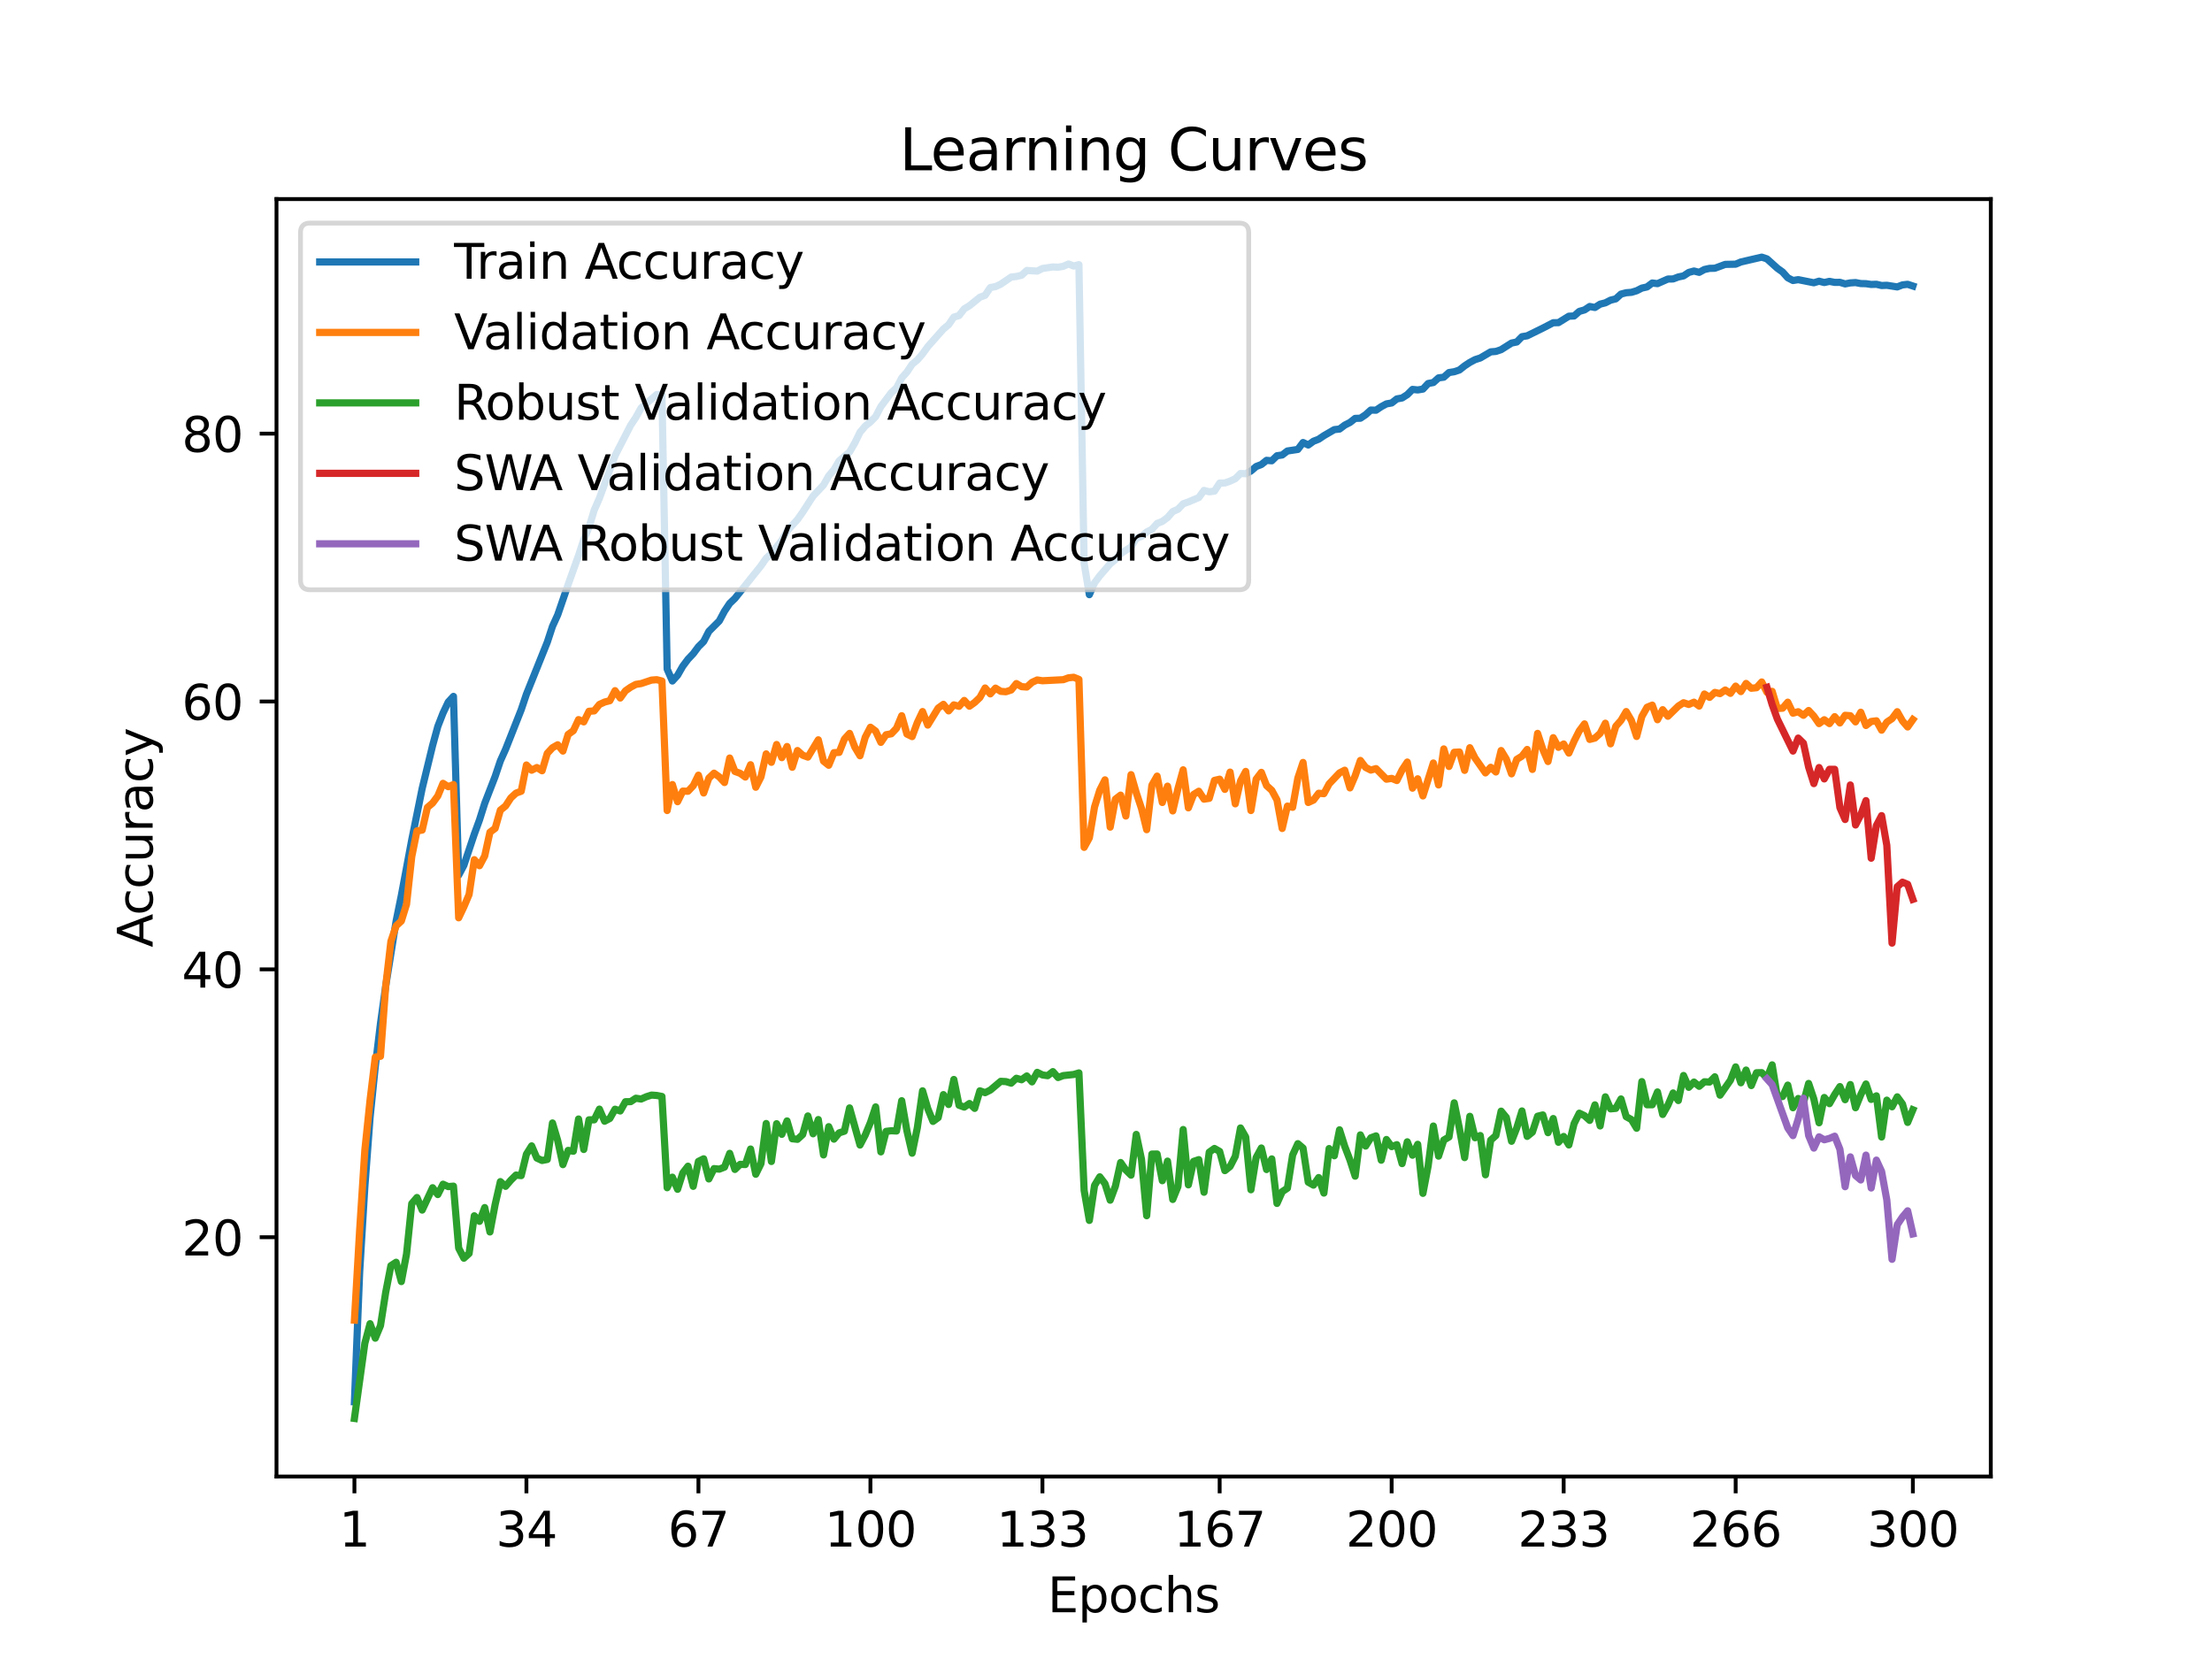 <?xml version="1.0" encoding="utf-8" standalone="no"?>
<!DOCTYPE svg PUBLIC "-//W3C//DTD SVG 1.1//EN"
  "http://www.w3.org/Graphics/SVG/1.1/DTD/svg11.dtd">
<svg xmlns:xlink="http://www.w3.org/1999/xlink" width="460.8pt" height="345.6pt" viewBox="0 0 460.8 345.6" xmlns="http://www.w3.org/2000/svg" version="1.1">
 <defs>
  <style type="text/css">*{stroke-linejoin: round; stroke-linecap: butt}</style>
 </defs>
 <g id="figure_1">
  <g id="patch_1">
   <path d="M 0 345.6 
L 460.8 345.6 
L 460.8 0 
L 0 0 
z
" style="fill: #ffffff"/>
  </g>
  <g id="axes_1">
   <g id="patch_2">
    <path d="M 57.6 307.584 
L 414.72 307.584 
L 414.72 41.472 
L 57.6 41.472 
z
" style="fill: #ffffff"/>
   </g>
   <g id="matplotlib.axis_1">
    <g id="xtick_1">
     <g id="line2d_1">
      <defs>
       <path id="m9309672576" d="M 0 0 
L 0 3.5 
" style="stroke: #000000; stroke-width: 0.8"/>
      </defs>
      <g>
       <use xlink:href="#m9309672576" x="73.833" y="307.584" style="stroke: #000000; stroke-width: 0.8"/>
      </g>
     </g>
     <g id="text_1">
      <!-- 1 -->
      <g transform="translate(70.651 322.182) scale(0.1 -0.1)">
       <defs>
        <path id="DejaVuSans-31" d="M 794 531 
L 1825 531 
L 1825 4091 
L 703 3866 
L 703 4441 
L 1819 4666 
L 2450 4666 
L 2450 531 
L 3481 531 
L 3481 0 
L 794 0 
L 794 531 
z
" transform="scale(0.016)"/>
       </defs>
       <use xlink:href="#DejaVuSans-31"/>
      </g>
     </g>
    </g>
    <g id="xtick_2">
     <g id="line2d_2">
      <g>
       <use xlink:href="#m9309672576" x="109.664" y="307.584" style="stroke: #000000; stroke-width: 0.8"/>
      </g>
     </g>
     <g id="text_2">
      <!-- 34 -->
      <g transform="translate(103.302 322.182) scale(0.1 -0.1)">
       <defs>
        <path id="DejaVuSans-33" d="M 2597 2516 
Q 3050 2419 3304 2112 
Q 3559 1806 3559 1356 
Q 3559 666 3084 287 
Q 2609 -91 1734 -91 
Q 1441 -91 1130 -33 
Q 819 25 488 141 
L 488 750 
Q 750 597 1062 519 
Q 1375 441 1716 441 
Q 2309 441 2620 675 
Q 2931 909 2931 1356 
Q 2931 1769 2642 2001 
Q 2353 2234 1838 2234 
L 1294 2234 
L 1294 2753 
L 1863 2753 
Q 2328 2753 2575 2939 
Q 2822 3125 2822 3475 
Q 2822 3834 2567 4026 
Q 2313 4219 1838 4219 
Q 1578 4219 1281 4162 
Q 984 4106 628 3988 
L 628 4550 
Q 988 4650 1302 4700 
Q 1616 4750 1894 4750 
Q 2613 4750 3031 4423 
Q 3450 4097 3450 3541 
Q 3450 3153 3228 2886 
Q 3006 2619 2597 2516 
z
" transform="scale(0.016)"/>
        <path id="DejaVuSans-34" d="M 2419 4116 
L 825 1625 
L 2419 1625 
L 2419 4116 
z
M 2253 4666 
L 3047 4666 
L 3047 1625 
L 3713 1625 
L 3713 1100 
L 3047 1100 
L 3047 0 
L 2419 0 
L 2419 1100 
L 313 1100 
L 313 1709 
L 2253 4666 
z
" transform="scale(0.016)"/>
       </defs>
       <use xlink:href="#DejaVuSans-33"/>
       <use xlink:href="#DejaVuSans-34" x="63.623"/>
      </g>
     </g>
    </g>
    <g id="xtick_3">
     <g id="line2d_3">
      <g>
       <use xlink:href="#m9309672576" x="145.496" y="307.584" style="stroke: #000000; stroke-width: 0.8"/>
      </g>
     </g>
     <g id="text_3">
      <!-- 67 -->
      <g transform="translate(139.133 322.182) scale(0.1 -0.1)">
       <defs>
        <path id="DejaVuSans-36" d="M 2113 2584 
Q 1688 2584 1439 2293 
Q 1191 2003 1191 1497 
Q 1191 994 1439 701 
Q 1688 409 2113 409 
Q 2538 409 2786 701 
Q 3034 994 3034 1497 
Q 3034 2003 2786 2293 
Q 2538 2584 2113 2584 
z
M 3366 4563 
L 3366 3988 
Q 3128 4100 2886 4159 
Q 2644 4219 2406 4219 
Q 1781 4219 1451 3797 
Q 1122 3375 1075 2522 
Q 1259 2794 1537 2939 
Q 1816 3084 2150 3084 
Q 2853 3084 3261 2657 
Q 3669 2231 3669 1497 
Q 3669 778 3244 343 
Q 2819 -91 2113 -91 
Q 1303 -91 875 529 
Q 447 1150 447 2328 
Q 447 3434 972 4092 
Q 1497 4750 2381 4750 
Q 2619 4750 2861 4703 
Q 3103 4656 3366 4563 
z
" transform="scale(0.016)"/>
        <path id="DejaVuSans-37" d="M 525 4666 
L 3525 4666 
L 3525 4397 
L 1831 0 
L 1172 0 
L 2766 4134 
L 525 4134 
L 525 4666 
z
" transform="scale(0.016)"/>
       </defs>
       <use xlink:href="#DejaVuSans-36"/>
       <use xlink:href="#DejaVuSans-37" x="63.623"/>
      </g>
     </g>
    </g>
    <g id="xtick_4">
     <g id="line2d_4">
      <g>
       <use xlink:href="#m9309672576" x="181.327" y="307.584" style="stroke: #000000; stroke-width: 0.8"/>
      </g>
     </g>
     <g id="text_4">
      <!-- 100 -->
      <g transform="translate(171.783 322.182) scale(0.1 -0.1)">
       <defs>
        <path id="DejaVuSans-30" d="M 2034 4250 
Q 1547 4250 1301 3770 
Q 1056 3291 1056 2328 
Q 1056 1369 1301 889 
Q 1547 409 2034 409 
Q 2525 409 2770 889 
Q 3016 1369 3016 2328 
Q 3016 3291 2770 3770 
Q 2525 4250 2034 4250 
z
M 2034 4750 
Q 2819 4750 3233 4129 
Q 3647 3509 3647 2328 
Q 3647 1150 3233 529 
Q 2819 -91 2034 -91 
Q 1250 -91 836 529 
Q 422 1150 422 2328 
Q 422 3509 836 4129 
Q 1250 4750 2034 4750 
z
" transform="scale(0.016)"/>
       </defs>
       <use xlink:href="#DejaVuSans-31"/>
       <use xlink:href="#DejaVuSans-30" x="63.623"/>
       <use xlink:href="#DejaVuSans-30" x="127.246"/>
      </g>
     </g>
    </g>
    <g id="xtick_5">
     <g id="line2d_5">
      <g>
       <use xlink:href="#m9309672576" x="217.158" y="307.584" style="stroke: #000000; stroke-width: 0.8"/>
      </g>
     </g>
     <g id="text_5">
      <!-- 133 -->
      <g transform="translate(207.615 322.182) scale(0.1 -0.1)">
       <use xlink:href="#DejaVuSans-31"/>
       <use xlink:href="#DejaVuSans-33" x="63.623"/>
       <use xlink:href="#DejaVuSans-33" x="127.246"/>
      </g>
     </g>
    </g>
    <g id="xtick_6">
     <g id="line2d_6">
      <g>
       <use xlink:href="#m9309672576" x="254.076" y="307.584" style="stroke: #000000; stroke-width: 0.8"/>
      </g>
     </g>
     <g id="text_6">
      <!-- 167 -->
      <g transform="translate(244.532 322.182) scale(0.1 -0.1)">
       <use xlink:href="#DejaVuSans-31"/>
       <use xlink:href="#DejaVuSans-36" x="63.623"/>
       <use xlink:href="#DejaVuSans-37" x="127.246"/>
      </g>
     </g>
    </g>
    <g id="xtick_7">
     <g id="line2d_7">
      <g>
       <use xlink:href="#m9309672576" x="289.907" y="307.584" style="stroke: #000000; stroke-width: 0.8"/>
      </g>
     </g>
     <g id="text_7">
      <!-- 200 -->
      <g transform="translate(280.363 322.182) scale(0.1 -0.1)">
       <defs>
        <path id="DejaVuSans-32" d="M 1228 531 
L 3431 531 
L 3431 0 
L 469 0 
L 469 531 
Q 828 903 1448 1529 
Q 2069 2156 2228 2338 
Q 2531 2678 2651 2914 
Q 2772 3150 2772 3378 
Q 2772 3750 2511 3984 
Q 2250 4219 1831 4219 
Q 1534 4219 1204 4116 
Q 875 4013 500 3803 
L 500 4441 
Q 881 4594 1212 4672 
Q 1544 4750 1819 4750 
Q 2544 4750 2975 4387 
Q 3406 4025 3406 3419 
Q 3406 3131 3298 2873 
Q 3191 2616 2906 2266 
Q 2828 2175 2409 1742 
Q 1991 1309 1228 531 
z
" transform="scale(0.016)"/>
       </defs>
       <use xlink:href="#DejaVuSans-32"/>
       <use xlink:href="#DejaVuSans-30" x="63.623"/>
       <use xlink:href="#DejaVuSans-30" x="127.246"/>
      </g>
     </g>
    </g>
    <g id="xtick_8">
     <g id="line2d_8">
      <g>
       <use xlink:href="#m9309672576" x="325.739" y="307.584" style="stroke: #000000; stroke-width: 0.8"/>
      </g>
     </g>
     <g id="text_8">
      <!-- 233 -->
      <g transform="translate(316.195 322.182) scale(0.1 -0.1)">
       <use xlink:href="#DejaVuSans-32"/>
       <use xlink:href="#DejaVuSans-33" x="63.623"/>
       <use xlink:href="#DejaVuSans-33" x="127.246"/>
      </g>
     </g>
    </g>
    <g id="xtick_9">
     <g id="line2d_9">
      <g>
       <use xlink:href="#m9309672576" x="361.57" y="307.584" style="stroke: #000000; stroke-width: 0.8"/>
      </g>
     </g>
     <g id="text_9">
      <!-- 266 -->
      <g transform="translate(352.026 322.182) scale(0.1 -0.1)">
       <use xlink:href="#DejaVuSans-32"/>
       <use xlink:href="#DejaVuSans-36" x="63.623"/>
       <use xlink:href="#DejaVuSans-36" x="127.246"/>
      </g>
     </g>
    </g>
    <g id="xtick_10">
     <g id="line2d_10">
      <g>
       <use xlink:href="#m9309672576" x="398.487" y="307.584" style="stroke: #000000; stroke-width: 0.8"/>
      </g>
     </g>
     <g id="text_10">
      <!-- 300 -->
      <g transform="translate(388.944 322.182) scale(0.1 -0.1)">
       <use xlink:href="#DejaVuSans-33"/>
       <use xlink:href="#DejaVuSans-30" x="63.623"/>
       <use xlink:href="#DejaVuSans-30" x="127.246"/>
      </g>
     </g>
    </g>
    <g id="text_11">
     <!-- Epochs -->
     <g transform="translate(218.244 335.861) scale(0.1 -0.1)">
      <defs>
       <path id="DejaVuSans-45" d="M 628 4666 
L 3578 4666 
L 3578 4134 
L 1259 4134 
L 1259 2753 
L 3481 2753 
L 3481 2222 
L 1259 2222 
L 1259 531 
L 3634 531 
L 3634 0 
L 628 0 
L 628 4666 
z
" transform="scale(0.016)"/>
       <path id="DejaVuSans-70" d="M 1159 525 
L 1159 -1331 
L 581 -1331 
L 581 3500 
L 1159 3500 
L 1159 2969 
Q 1341 3281 1617 3432 
Q 1894 3584 2278 3584 
Q 2916 3584 3314 3078 
Q 3713 2572 3713 1747 
Q 3713 922 3314 415 
Q 2916 -91 2278 -91 
Q 1894 -91 1617 61 
Q 1341 213 1159 525 
z
M 3116 1747 
Q 3116 2381 2855 2742 
Q 2594 3103 2138 3103 
Q 1681 3103 1420 2742 
Q 1159 2381 1159 1747 
Q 1159 1113 1420 752 
Q 1681 391 2138 391 
Q 2594 391 2855 752 
Q 3116 1113 3116 1747 
z
" transform="scale(0.016)"/>
       <path id="DejaVuSans-6f" d="M 1959 3097 
Q 1497 3097 1228 2736 
Q 959 2375 959 1747 
Q 959 1119 1226 758 
Q 1494 397 1959 397 
Q 2419 397 2687 759 
Q 2956 1122 2956 1747 
Q 2956 2369 2687 2733 
Q 2419 3097 1959 3097 
z
M 1959 3584 
Q 2709 3584 3137 3096 
Q 3566 2609 3566 1747 
Q 3566 888 3137 398 
Q 2709 -91 1959 -91 
Q 1206 -91 779 398 
Q 353 888 353 1747 
Q 353 2609 779 3096 
Q 1206 3584 1959 3584 
z
" transform="scale(0.016)"/>
       <path id="DejaVuSans-63" d="M 3122 3366 
L 3122 2828 
Q 2878 2963 2633 3030 
Q 2388 3097 2138 3097 
Q 1578 3097 1268 2742 
Q 959 2388 959 1747 
Q 959 1106 1268 751 
Q 1578 397 2138 397 
Q 2388 397 2633 464 
Q 2878 531 3122 666 
L 3122 134 
Q 2881 22 2623 -34 
Q 2366 -91 2075 -91 
Q 1284 -91 818 406 
Q 353 903 353 1747 
Q 353 2603 823 3093 
Q 1294 3584 2113 3584 
Q 2378 3584 2631 3529 
Q 2884 3475 3122 3366 
z
" transform="scale(0.016)"/>
       <path id="DejaVuSans-68" d="M 3513 2113 
L 3513 0 
L 2938 0 
L 2938 2094 
Q 2938 2591 2744 2837 
Q 2550 3084 2163 3084 
Q 1697 3084 1428 2787 
Q 1159 2491 1159 1978 
L 1159 0 
L 581 0 
L 581 4863 
L 1159 4863 
L 1159 2956 
Q 1366 3272 1645 3428 
Q 1925 3584 2291 3584 
Q 2894 3584 3203 3211 
Q 3513 2838 3513 2113 
z
" transform="scale(0.016)"/>
       <path id="DejaVuSans-73" d="M 2834 3397 
L 2834 2853 
Q 2591 2978 2328 3040 
Q 2066 3103 1784 3103 
Q 1356 3103 1142 2972 
Q 928 2841 928 2578 
Q 928 2378 1081 2264 
Q 1234 2150 1697 2047 
L 1894 2003 
Q 2506 1872 2764 1633 
Q 3022 1394 3022 966 
Q 3022 478 2636 193 
Q 2250 -91 1575 -91 
Q 1294 -91 989 -36 
Q 684 19 347 128 
L 347 722 
Q 666 556 975 473 
Q 1284 391 1588 391 
Q 1994 391 2212 530 
Q 2431 669 2431 922 
Q 2431 1156 2273 1281 
Q 2116 1406 1581 1522 
L 1381 1569 
Q 847 1681 609 1914 
Q 372 2147 372 2553 
Q 372 3047 722 3315 
Q 1072 3584 1716 3584 
Q 2034 3584 2315 3537 
Q 2597 3491 2834 3397 
z
" transform="scale(0.016)"/>
      </defs>
      <use xlink:href="#DejaVuSans-45"/>
      <use xlink:href="#DejaVuSans-70" x="63.184"/>
      <use xlink:href="#DejaVuSans-6f" x="126.66"/>
      <use xlink:href="#DejaVuSans-63" x="187.842"/>
      <use xlink:href="#DejaVuSans-68" x="242.822"/>
      <use xlink:href="#DejaVuSans-73" x="306.201"/>
     </g>
    </g>
   </g>
   <g id="matplotlib.axis_2">
    <g id="ytick_1">
     <g id="line2d_11">
      <defs>
       <path id="m70d3b6d665" d="M 0 0 
L -3.5 0 
" style="stroke: #000000; stroke-width: 0.8"/>
      </defs>
      <g>
       <use xlink:href="#m70d3b6d665" x="57.6" y="257.737" style="stroke: #000000; stroke-width: 0.8"/>
      </g>
     </g>
     <g id="text_12">
      <!-- 20 -->
      <g transform="translate(37.875 261.536) scale(0.1 -0.1)">
       <use xlink:href="#DejaVuSans-32"/>
       <use xlink:href="#DejaVuSans-30" x="63.623"/>
      </g>
     </g>
    </g>
    <g id="ytick_2">
     <g id="line2d_12">
      <g>
       <use xlink:href="#m70d3b6d665" x="57.6" y="201.938" style="stroke: #000000; stroke-width: 0.8"/>
      </g>
     </g>
     <g id="text_13">
      <!-- 40 -->
      <g transform="translate(37.875 205.737) scale(0.1 -0.1)">
       <use xlink:href="#DejaVuSans-34"/>
       <use xlink:href="#DejaVuSans-30" x="63.623"/>
      </g>
     </g>
    </g>
    <g id="ytick_3">
     <g id="line2d_13">
      <g>
       <use xlink:href="#m70d3b6d665" x="57.6" y="146.139" style="stroke: #000000; stroke-width: 0.8"/>
      </g>
     </g>
     <g id="text_14">
      <!-- 60 -->
      <g transform="translate(37.875 149.938) scale(0.1 -0.1)">
       <use xlink:href="#DejaVuSans-36"/>
       <use xlink:href="#DejaVuSans-30" x="63.623"/>
      </g>
     </g>
    </g>
    <g id="ytick_4">
     <g id="line2d_14">
      <g>
       <use xlink:href="#m70d3b6d665" x="57.6" y="90.34" style="stroke: #000000; stroke-width: 0.8"/>
      </g>
     </g>
     <g id="text_15">
      <!-- 80 -->
      <g transform="translate(37.875 94.139) scale(0.1 -0.1)">
       <defs>
        <path id="DejaVuSans-38" d="M 2034 2216 
Q 1584 2216 1326 1975 
Q 1069 1734 1069 1313 
Q 1069 891 1326 650 
Q 1584 409 2034 409 
Q 2484 409 2743 651 
Q 3003 894 3003 1313 
Q 3003 1734 2745 1975 
Q 2488 2216 2034 2216 
z
M 1403 2484 
Q 997 2584 770 2862 
Q 544 3141 544 3541 
Q 544 4100 942 4425 
Q 1341 4750 2034 4750 
Q 2731 4750 3128 4425 
Q 3525 4100 3525 3541 
Q 3525 3141 3298 2862 
Q 3072 2584 2669 2484 
Q 3125 2378 3379 2068 
Q 3634 1759 3634 1313 
Q 3634 634 3220 271 
Q 2806 -91 2034 -91 
Q 1263 -91 848 271 
Q 434 634 434 1313 
Q 434 1759 690 2068 
Q 947 2378 1403 2484 
z
M 1172 3481 
Q 1172 3119 1398 2916 
Q 1625 2713 2034 2713 
Q 2441 2713 2670 2916 
Q 2900 3119 2900 3481 
Q 2900 3844 2670 4047 
Q 2441 4250 2034 4250 
Q 1625 4250 1398 4047 
Q 1172 3844 1172 3481 
z
" transform="scale(0.016)"/>
       </defs>
       <use xlink:href="#DejaVuSans-38"/>
       <use xlink:href="#DejaVuSans-30" x="63.623"/>
      </g>
     </g>
    </g>
    <g id="text_16">
     <!-- Accuracy -->
     <g transform="translate(31.795 197.356) rotate(-90) scale(0.1 -0.1)">
      <defs>
       <path id="DejaVuSans-41" d="M 2188 4044 
L 1331 1722 
L 3047 1722 
L 2188 4044 
z
M 1831 4666 
L 2547 4666 
L 4325 0 
L 3669 0 
L 3244 1197 
L 1141 1197 
L 716 0 
L 50 0 
L 1831 4666 
z
" transform="scale(0.016)"/>
       <path id="DejaVuSans-75" d="M 544 1381 
L 544 3500 
L 1119 3500 
L 1119 1403 
Q 1119 906 1312 657 
Q 1506 409 1894 409 
Q 2359 409 2629 706 
Q 2900 1003 2900 1516 
L 2900 3500 
L 3475 3500 
L 3475 0 
L 2900 0 
L 2900 538 
Q 2691 219 2414 64 
Q 2138 -91 1772 -91 
Q 1169 -91 856 284 
Q 544 659 544 1381 
z
M 1991 3584 
L 1991 3584 
z
" transform="scale(0.016)"/>
       <path id="DejaVuSans-72" d="M 2631 2963 
Q 2534 3019 2420 3045 
Q 2306 3072 2169 3072 
Q 1681 3072 1420 2755 
Q 1159 2438 1159 1844 
L 1159 0 
L 581 0 
L 581 3500 
L 1159 3500 
L 1159 2956 
Q 1341 3275 1631 3429 
Q 1922 3584 2338 3584 
Q 2397 3584 2469 3576 
Q 2541 3569 2628 3553 
L 2631 2963 
z
" transform="scale(0.016)"/>
       <path id="DejaVuSans-61" d="M 2194 1759 
Q 1497 1759 1228 1600 
Q 959 1441 959 1056 
Q 959 750 1161 570 
Q 1363 391 1709 391 
Q 2188 391 2477 730 
Q 2766 1069 2766 1631 
L 2766 1759 
L 2194 1759 
z
M 3341 1997 
L 3341 0 
L 2766 0 
L 2766 531 
Q 2569 213 2275 61 
Q 1981 -91 1556 -91 
Q 1019 -91 701 211 
Q 384 513 384 1019 
Q 384 1609 779 1909 
Q 1175 2209 1959 2209 
L 2766 2209 
L 2766 2266 
Q 2766 2663 2505 2880 
Q 2244 3097 1772 3097 
Q 1472 3097 1187 3025 
Q 903 2953 641 2809 
L 641 3341 
Q 956 3463 1253 3523 
Q 1550 3584 1831 3584 
Q 2591 3584 2966 3190 
Q 3341 2797 3341 1997 
z
" transform="scale(0.016)"/>
       <path id="DejaVuSans-79" d="M 2059 -325 
Q 1816 -950 1584 -1140 
Q 1353 -1331 966 -1331 
L 506 -1331 
L 506 -850 
L 844 -850 
Q 1081 -850 1212 -737 
Q 1344 -625 1503 -206 
L 1606 56 
L 191 3500 
L 800 3500 
L 1894 763 
L 2988 3500 
L 3597 3500 
L 2059 -325 
z
" transform="scale(0.016)"/>
      </defs>
      <use xlink:href="#DejaVuSans-41"/>
      <use xlink:href="#DejaVuSans-63" x="66.658"/>
      <use xlink:href="#DejaVuSans-63" x="121.639"/>
      <use xlink:href="#DejaVuSans-75" x="176.619"/>
      <use xlink:href="#DejaVuSans-72" x="239.998"/>
      <use xlink:href="#DejaVuSans-61" x="281.111"/>
      <use xlink:href="#DejaVuSans-63" x="342.391"/>
      <use xlink:href="#DejaVuSans-79" x="397.371"/>
     </g>
    </g>
   </g>
   <g id="line2d_15">
    <path d="M 73.833 292.023 
L 74.919 265.069 
L 76.004 247.247 
L 77.09 232.817 
L 78.176 222.196 
L 79.262 213.212 
L 80.348 205.423 
L 82.519 191.88 
L 83.605 186.546 
L 85.777 174.945 
L 87.948 164.24 
L 90.12 155.301 
L 91.206 151.325 
L 92.291 148.541 
L 93.377 146.248 
L 94.463 145.07 
L 95.549 182.311 
L 96.635 180.26 
L 98.806 173.759 
L 99.892 170.791 
L 100.978 167.342 
L 103.149 161.743 
L 104.235 158.509 
L 105.321 156.093 
L 108.578 147.843 
L 109.664 144.613 
L 114.007 133.79 
L 115.093 130.476 
L 116.179 128.093 
L 118.351 121.782 
L 120.522 115.7 
L 121.608 112.417 
L 122.694 109.85 
L 123.78 106.284 
L 124.865 103.801 
L 128.123 94.929 
L 131.38 88.585 
L 132.466 86.941 
L 133.552 84.986 
L 136.809 82.182 
L 137.895 82.204 
L 138.981 139.39 
L 140.067 141.867 
L 141.152 140.673 
L 142.238 138.776 
L 143.324 137.328 
L 144.41 136.181 
L 145.496 134.725 
L 146.581 133.648 
L 147.667 131.525 
L 149.839 129.357 
L 150.925 127.32 
L 152.01 125.697 
L 153.096 124.659 
L 158.525 117.868 
L 159.611 116.297 
L 160.697 115.315 
L 162.868 112.57 
L 163.954 110.617 
L 166.126 108.243 
L 167.212 106.697 
L 169.383 103.341 
L 171.555 101.036 
L 172.641 99.125 
L 173.726 97.853 
L 174.812 96.009 
L 176.984 94.151 
L 178.07 92.276 
L 179.155 90.058 
L 180.241 88.755 
L 181.327 87.893 
L 182.413 86.794 
L 183.499 84.701 
L 185.67 81.8 
L 186.756 80.823 
L 187.842 78.733 
L 188.928 77.511 
L 190.013 75.882 
L 191.099 74.989 
L 192.185 73.725 
L 193.271 72.222 
L 196.528 68.539 
L 197.614 67.646 
L 198.7 66.056 
L 199.786 65.741 
L 200.871 64.332 
L 201.957 63.687 
L 204.129 61.921 
L 205.215 61.517 
L 206.3 59.907 
L 207.386 59.703 
L 208.472 59.198 
L 210.644 57.719 
L 211.729 57.597 
L 212.815 57.34 
L 213.901 56.344 
L 216.073 56.478 
L 217.158 55.928 
L 219.33 55.61 
L 220.416 55.669 
L 221.502 55.474 
L 222.587 54.996 
L 223.673 55.418 
L 224.759 55.133 
L 225.845 117.363 
L 226.931 123.88 
L 228.016 121.411 
L 229.102 119.955 
L 231.274 117.447 
L 232.36 116.554 
L 233.445 115.326 
L 235.617 113.954 
L 236.703 112.149 
L 237.789 111.736 
L 238.875 110.832 
L 239.96 110.268 
L 241.046 109.049 
L 242.132 108.619 
L 243.218 107.816 
L 244.304 106.569 
L 245.389 106.092 
L 246.475 104.948 
L 247.561 104.56 
L 249.733 103.648 
L 250.818 102.161 
L 251.904 102.456 
L 252.99 102.311 
L 254.076 100.637 
L 255.162 100.612 
L 256.247 100.233 
L 257.333 99.722 
L 258.419 98.631 
L 259.505 98.684 
L 260.591 98.115 
L 261.676 97.186 
L 262.762 96.77 
L 263.848 95.897 
L 264.934 95.989 
L 266.02 94.937 
L 267.105 94.781 
L 268.191 93.95 
L 270.363 93.623 
L 271.449 92.184 
L 272.534 92.703 
L 273.62 91.916 
L 274.706 91.495 
L 275.792 90.758 
L 277.963 89.497 
L 279.049 89.38 
L 280.135 88.562 
L 281.221 88.007 
L 282.307 87.159 
L 283.392 87.123 
L 284.478 86.4 
L 285.564 85.421 
L 286.65 85.454 
L 287.736 84.721 
L 288.821 84.135 
L 289.907 83.948 
L 290.993 83.1 
L 292.079 82.907 
L 293.165 82.212 
L 294.25 81.122 
L 295.336 81.233 
L 296.422 81.055 
L 297.508 79.891 
L 298.594 79.688 
L 299.679 78.717 
L 300.765 78.577 
L 301.851 77.609 
L 302.937 77.439 
L 304.023 77.076 
L 305.108 76.214 
L 306.194 75.497 
L 307.28 74.922 
L 308.366 74.574 
L 310.537 73.299 
L 311.623 73.207 
L 312.709 72.841 
L 314.881 71.463 
L 315.966 71.245 
L 317.052 70.14 
L 318.138 69.956 
L 321.395 68.355 
L 323.567 67.23 
L 324.653 67.214 
L 326.824 65.872 
L 327.91 65.821 
L 328.996 64.87 
L 330.082 64.563 
L 331.168 63.846 
L 332.253 64.055 
L 333.339 63.358 
L 334.425 63.085 
L 335.511 62.529 
L 336.597 62.256 
L 337.682 61.263 
L 338.768 60.981 
L 339.854 60.897 
L 340.94 60.571 
L 342.026 60.018 
L 343.111 59.773 
L 344.197 58.955 
L 345.283 59.087 
L 347.455 58.13 
L 348.54 58.113 
L 349.626 57.697 
L 350.712 57.474 
L 351.798 56.754 
L 352.884 56.456 
L 353.969 56.737 
L 355.055 56.143 
L 356.141 55.906 
L 357.227 55.881 
L 359.398 55.077 
L 361.57 55.033 
L 362.656 54.575 
L 366.999 53.568 
L 368.085 53.925 
L 370.256 55.878 
L 371.342 56.656 
L 372.428 57.867 
L 373.514 58.434 
L 374.6 58.258 
L 377.857 58.905 
L 378.943 58.576 
L 380.029 58.855 
L 381.114 58.612 
L 382.2 58.827 
L 383.286 58.813 
L 384.372 59.14 
L 385.458 58.933 
L 386.543 58.866 
L 387.629 59.07 
L 388.715 59.095 
L 389.801 59.257 
L 390.887 59.22 
L 391.972 59.477 
L 393.058 59.43 
L 395.23 59.77 
L 396.316 59.352 
L 397.401 59.226 
L 398.487 59.583 
L 398.487 59.583 
" clip-path="url(#p0fbfa48e62)" style="fill: none; stroke: #1f77b4; stroke-width: 1.5; stroke-linecap: square"/>
   </g>
   <g id="line2d_16">
    <path d="M 73.833 275.007 
L 74.919 256.314 
L 76.004 239.602 
L 77.09 229.168 
L 78.176 220.212 
L 79.262 220.045 
L 80.348 205.481 
L 81.433 196.107 
L 82.519 192.871 
L 83.605 191.866 
L 84.691 188.379 
L 85.777 178.446 
L 86.862 173.09 
L 87.948 172.922 
L 89.034 168.207 
L 90.12 167.287 
L 91.206 165.808 
L 92.291 163.185 
L 93.377 163.883 
L 94.463 163.436 
L 95.549 191.197 
L 96.635 188.909 
L 97.72 186.342 
L 98.806 179.088 
L 99.892 180.344 
L 100.978 178.307 
L 102.064 173.369 
L 103.149 172.56 
L 104.235 168.765 
L 105.321 167.9 
L 106.407 166.226 
L 107.493 165.222 
L 108.578 164.831 
L 109.664 159.363 
L 110.75 160.451 
L 111.836 159.893 
L 112.922 160.563 
L 114.007 156.936 
L 115.093 155.764 
L 116.179 155.15 
L 117.265 156.462 
L 118.351 153.002 
L 119.436 152.221 
L 120.522 149.905 
L 121.608 150.379 
L 122.694 148.175 
L 123.78 148.092 
L 124.865 146.753 
L 125.951 146.25 
L 127.037 145.971 
L 128.123 143.879 
L 129.209 145.413 
L 130.294 143.907 
L 131.38 143.153 
L 132.466 142.568 
L 133.552 142.4 
L 135.723 141.675 
L 136.809 141.591 
L 137.895 141.87 
L 138.981 168.849 
L 140.067 163.436 
L 141.152 167.008 
L 142.238 164.804 
L 143.324 164.831 
L 144.41 163.688 
L 145.496 161.484 
L 146.581 165.194 
L 147.667 162.097 
L 148.753 161.065 
L 149.839 161.846 
L 150.925 163.018 
L 152.01 157.912 
L 153.096 160.702 
L 154.182 161.093 
L 155.268 161.874 
L 156.354 159.307 
L 157.439 163.994 
L 158.525 161.846 
L 159.611 157.047 
L 160.697 158.805 
L 161.783 155.095 
L 162.868 157.829 
L 163.954 155.513 
L 165.04 159.837 
L 166.126 156.35 
L 167.212 157.326 
L 168.297 157.717 
L 170.469 154.118 
L 171.555 158.554 
L 172.641 159.419 
L 173.726 156.796 
L 174.812 156.741 
L 175.898 153.979 
L 176.984 152.779 
L 178.07 155.625 
L 179.155 157.438 
L 180.241 153.588 
L 181.327 151.495 
L 182.413 152.305 
L 183.499 154.648 
L 184.584 153.058 
L 185.67 152.863 
L 186.756 151.719 
L 187.842 149.096 
L 188.928 152.918 
L 190.013 153.448 
L 191.099 150.519 
L 192.185 148.231 
L 193.271 151.049 
L 195.442 147.506 
L 196.528 146.725 
L 197.614 148.092 
L 198.7 146.836 
L 199.786 147.143 
L 200.871 145.916 
L 201.957 147.115 
L 203.043 146.334 
L 204.129 145.302 
L 205.215 143.321 
L 206.3 144.548 
L 207.386 143.349 
L 208.472 144.018 
L 209.558 144.102 
L 210.644 143.739 
L 211.729 142.4 
L 212.815 143.042 
L 213.901 143.126 
L 214.987 142.149 
L 216.073 141.647 
L 217.158 141.814 
L 221.502 141.591 
L 222.587 141.201 
L 223.673 141.089 
L 224.759 141.535 
L 225.845 176.521 
L 226.931 174.541 
L 228.016 168.096 
L 229.102 164.608 
L 230.188 162.46 
L 231.274 172.309 
L 232.36 166.478 
L 233.445 165.641 
L 234.531 169.993 
L 235.617 161.372 
L 236.703 165.138 
L 237.789 168.403 
L 238.875 172.839 
L 239.96 163.576 
L 241.046 161.679 
L 242.132 167.175 
L 243.218 163.771 
L 244.304 168.933 
L 245.389 164.301 
L 246.475 160.368 
L 247.561 168.291 
L 248.647 165.501 
L 249.733 164.831 
L 250.818 166.478 
L 251.904 166.31 
L 252.99 162.572 
L 254.076 162.32 
L 255.162 164.441 
L 256.247 160.842 
L 257.333 167.454 
L 258.419 162.711 
L 259.505 160.702 
L 260.591 168.849 
L 261.676 162.32 
L 262.762 160.898 
L 263.848 163.66 
L 264.934 164.636 
L 266.02 166.645 
L 267.105 172.588 
L 268.191 167.928 
L 269.277 168.179 
L 270.363 162.097 
L 271.449 158.833 
L 272.534 167.175 
L 273.62 166.673 
L 274.706 165.25 
L 275.792 165.334 
L 276.878 163.297 
L 279.049 161.009 
L 280.135 160.451 
L 281.221 164.134 
L 282.307 161.595 
L 283.392 158.415 
L 284.478 159.865 
L 285.564 160.423 
L 286.65 160.116 
L 288.821 162.32 
L 289.907 162.153 
L 290.993 162.599 
L 292.079 160.395 
L 293.165 158.749 
L 294.25 164.19 
L 295.336 162.237 
L 296.422 165.808 
L 298.594 158.945 
L 299.679 163.52 
L 300.765 156.015 
L 301.851 159.67 
L 302.937 156.713 
L 304.023 156.657 
L 305.108 160.479 
L 306.194 155.764 
L 307.28 157.912 
L 309.452 161.009 
L 310.537 159.837 
L 311.623 160.814 
L 312.709 156.35 
L 313.795 158.136 
L 314.881 161.205 
L 315.966 158.191 
L 317.052 157.522 
L 318.138 156.127 
L 319.224 160.284 
L 320.31 152.779 
L 321.395 156.099 
L 322.481 158.638 
L 323.567 153.672 
L 324.653 155.68 
L 325.739 154.983 
L 326.824 156.88 
L 327.91 154.397 
L 328.996 152.249 
L 330.082 150.798 
L 331.168 154.034 
L 332.253 153.755 
L 333.339 152.779 
L 334.425 150.658 
L 335.511 154.955 
L 336.597 151.3 
L 337.682 150.073 
L 338.768 148.231 
L 339.854 150.1 
L 340.94 153.421 
L 342.026 149.264 
L 343.111 147.338 
L 344.197 146.892 
L 345.283 149.933 
L 346.369 147.841 
L 347.455 149.208 
L 349.626 147.087 
L 350.712 146.39 
L 351.798 146.753 
L 352.884 146.278 
L 353.969 147.087 
L 355.055 144.576 
L 356.141 145.274 
L 357.227 144.242 
L 358.313 144.493 
L 359.398 143.739 
L 360.484 144.437 
L 361.57 142.93 
L 362.656 144.074 
L 363.742 142.372 
L 364.827 143.377 
L 365.913 143.265 
L 366.999 142.065 
L 368.085 144.214 
L 369.171 144.018 
L 370.256 147.59 
L 371.342 147.534 
L 372.428 146.278 
L 373.514 148.566 
L 374.6 148.259 
L 375.685 149.012 
L 376.771 148.008 
L 377.857 149.18 
L 378.943 150.742 
L 380.029 149.933 
L 381.114 150.742 
L 382.2 149.291 
L 383.286 150.603 
L 384.372 149.012 
L 385.458 149.096 
L 386.543 150.379 
L 387.629 148.371 
L 388.715 151.133 
L 389.801 150.296 
L 390.887 150.156 
L 391.972 152.109 
L 393.058 150.435 
L 394.144 149.71 
L 395.23 148.259 
L 396.316 150.184 
L 397.401 151.44 
L 398.487 149.905 
L 398.487 149.905 
" clip-path="url(#p0fbfa48e62)" style="fill: none; stroke: #ff7f0e; stroke-width: 1.5; stroke-linecap: square"/>
   </g>
   <g id="line2d_17">
    <path d="M 73.833 295.488 
L 76.004 279.826 
L 77.09 275.747 
L 78.176 278.768 
L 79.262 276.151 
L 80.348 269.224 
L 81.433 263.663 
L 82.519 262.951 
L 83.605 266.973 
L 84.691 261.22 
L 85.777 250.733 
L 86.862 249.463 
L 87.948 252.08 
L 90.12 247.424 
L 91.206 248.848 
L 92.291 246.693 
L 93.377 247.193 
L 94.463 247.097 
L 95.549 260.007 
L 96.635 262.105 
L 97.72 261.123 
L 98.806 253.273 
L 99.892 254.428 
L 100.978 251.561 
L 102.064 256.64 
L 103.149 250.906 
L 104.235 246.154 
L 105.321 247.135 
L 106.407 245.865 
L 107.493 244.788 
L 108.578 244.903 
L 109.664 240.439 
L 110.75 238.708 
L 111.836 241.247 
L 112.922 241.748 
L 114.007 241.536 
L 115.093 233.936 
L 116.179 237.592 
L 117.265 242.614 
L 118.351 239.65 
L 119.436 239.824 
L 120.522 233.108 
L 121.608 239.458 
L 122.694 233.282 
L 123.78 233.282 
L 124.865 231.05 
L 125.951 233.57 
L 127.037 232.993 
L 128.123 231.069 
L 129.209 231.434 
L 130.294 229.51 
L 131.38 229.491 
L 132.466 228.779 
L 133.552 228.952 
L 134.638 228.471 
L 135.723 228.125 
L 136.809 228.202 
L 137.895 228.414 
L 138.981 247.424 
L 140.067 245.23 
L 141.152 247.751 
L 142.238 244.345 
L 143.324 242.941 
L 144.41 247.135 
L 145.496 241.94 
L 146.581 241.401 
L 147.667 245.596 
L 148.753 243.441 
L 149.839 243.556 
L 150.925 243.133 
L 152.01 240.266 
L 153.096 243.614 
L 154.182 242.556 
L 155.268 242.594 
L 156.354 239.362 
L 157.439 244.615 
L 158.525 242.402 
L 159.611 234.051 
L 160.697 241.959 
L 161.783 234.09 
L 162.868 236.302 
L 163.954 233.512 
L 165.04 237.226 
L 166.126 237.341 
L 167.212 236.341 
L 168.297 232.473 
L 169.383 236.187 
L 170.469 233.224 
L 171.555 240.593 
L 172.641 234.705 
L 173.726 237.303 
L 174.812 235.995 
L 175.898 235.648 
L 176.984 230.799 
L 179.155 238.534 
L 180.241 236.456 
L 181.327 233.84 
L 182.413 230.588 
L 183.499 239.958 
L 184.584 235.687 
L 185.67 235.552 
L 186.756 235.61 
L 187.842 229.299 
L 188.928 235.571 
L 190.013 240.228 
L 191.099 234.917 
L 192.185 227.24 
L 193.271 230.934 
L 194.357 233.609 
L 195.442 232.82 
L 196.528 228.029 
L 197.614 230.088 
L 198.7 224.873 
L 199.786 230.242 
L 200.871 230.626 
L 201.957 229.876 
L 203.043 230.896 
L 204.129 227.24 
L 205.215 227.625 
L 206.3 227.086 
L 208.472 225.258 
L 209.558 225.316 
L 210.644 225.643 
L 211.729 224.623 
L 212.815 224.931 
L 213.901 224.142 
L 214.987 225.374 
L 216.073 223.392 
L 217.158 223.93 
L 218.244 224.084 
L 219.33 223.238 
L 220.416 224.469 
L 221.502 224.065 
L 223.673 223.834 
L 224.759 223.507 
L 225.845 247.982 
L 226.931 254.235 
L 228.016 246.943 
L 229.102 245.153 
L 230.188 246.577 
L 231.274 250.021 
L 232.36 247.097 
L 233.445 242.171 
L 234.531 243.73 
L 235.617 244.807 
L 236.703 236.322 
L 237.789 241.478 
L 238.875 253.254 
L 239.96 240.42 
L 241.046 240.401 
L 242.132 245.961 
L 243.218 241.882 
L 244.304 249.867 
L 245.389 247.174 
L 246.475 235.302 
L 247.561 246.827 
L 248.647 241.94 
L 249.733 241.574 
L 250.818 248.367 
L 251.904 240.016 
L 252.99 239.246 
L 254.076 239.862 
L 255.162 243.864 
L 256.247 242.998 
L 257.333 240.882 
L 258.419 234.975 
L 259.505 236.86 
L 260.591 247.847 
L 261.676 241.151 
L 262.762 239.15 
L 263.848 243.633 
L 264.934 241.421 
L 266.02 250.695 
L 267.105 248.251 
L 268.191 247.52 
L 269.277 240.612 
L 270.363 238.246 
L 271.449 239.169 
L 272.534 246.269 
L 273.62 246.885 
L 274.706 245.307 
L 275.792 248.54 
L 276.878 239.266 
L 277.963 240.766 
L 279.049 235.36 
L 280.135 238.804 
L 281.221 241.651 
L 282.307 245.019 
L 283.392 236.418 
L 284.478 238.746 
L 285.564 237.034 
L 286.65 236.63 
L 287.736 241.69 
L 288.821 237.38 
L 289.907 238.862 
L 290.993 238.457 
L 292.079 242.402 
L 293.165 237.861 
L 294.25 240.651 
L 295.336 238.38 
L 296.422 248.597 
L 297.508 242.902 
L 298.594 234.571 
L 299.679 240.843 
L 300.765 237.495 
L 301.851 236.86 
L 302.937 229.741 
L 304.023 235.071 
L 305.108 241.151 
L 306.194 232.55 
L 307.28 237.014 
L 308.366 236.553 
L 309.452 244.73 
L 310.537 237.515 
L 311.623 236.553 
L 312.709 231.473 
L 313.795 232.781 
L 314.881 237.746 
L 315.966 234.975 
L 317.052 231.434 
L 318.138 236.726 
L 319.224 235.841 
L 320.31 232.531 
L 321.395 232.262 
L 322.481 235.956 
L 323.567 233.012 
L 324.653 237.957 
L 325.739 236.745 
L 326.824 238.515 
L 327.91 234.07 
L 328.996 231.896 
L 330.082 232.416 
L 331.168 233.397 
L 332.253 230.165 
L 333.339 234.552 
L 334.425 228.491 
L 335.511 230.992 
L 336.597 230.896 
L 337.682 228.933 
L 338.768 232.627 
L 339.854 233.224 
L 340.94 235.033 
L 342.026 225.316 
L 343.111 230.145 
L 344.197 230.145 
L 345.283 227.471 
L 346.369 232.166 
L 347.455 230.242 
L 348.54 227.682 
L 349.626 229.26 
L 350.712 224.046 
L 351.798 226.509 
L 352.884 225.412 
L 353.969 226.297 
L 355.055 225.354 
L 356.141 225.412 
L 357.227 224.315 
L 358.313 228.144 
L 360.484 225.027 
L 361.57 222.256 
L 362.656 225.566 
L 363.742 222.911 
L 364.827 226.143 
L 365.913 223.469 
L 366.999 223.449 
L 368.085 224.585 
L 369.171 221.833 
L 370.256 228.51 
L 371.342 228.433 
L 372.428 226.047 
L 373.514 230.761 
L 374.6 228.837 
L 375.685 229.741 
L 376.771 225.701 
L 377.857 228.933 
L 378.943 233.897 
L 380.029 228.625 
L 381.114 229.914 
L 382.2 228.01 
L 383.286 226.355 
L 384.372 229.087 
L 385.458 225.932 
L 386.543 230.761 
L 387.629 228.048 
L 388.715 225.816 
L 389.801 229.029 
L 390.887 228.279 
L 391.972 236.86 
L 393.058 229.183 
L 394.144 230.569 
L 395.23 228.491 
L 396.316 229.972 
L 397.401 233.82 
L 398.487 231.184 
L 398.487 231.184 
" clip-path="url(#p0fbfa48e62)" style="fill: none; stroke: #2ca02c; stroke-width: 1.5; stroke-linecap: square"/>
   </g>
   <g id="line2d_18">
    <path d="M 368.085 143.181 
L 369.171 146.78 
L 370.256 149.794 
L 373.514 156.462 
L 374.6 153.755 
L 375.685 154.816 
L 376.771 159.81 
L 377.857 163.241 
L 378.943 159.893 
L 380.029 162.265 
L 381.114 160.256 
L 382.2 160.256 
L 383.286 168.235 
L 384.372 170.718 
L 385.458 163.52 
L 386.543 171.862 
L 387.629 169.742 
L 388.715 166.784 
L 389.801 178.781 
L 390.887 171.974 
L 391.972 169.909 
L 393.058 176.103 
L 394.144 196.47 
L 395.23 184.724 
L 396.316 183.775 
L 397.401 184.222 
L 398.487 187.346 
L 398.487 187.346 
" clip-path="url(#p0fbfa48e62)" style="fill: none; stroke: #d62728; stroke-width: 1.5; stroke-linecap: square"/>
   </g>
   <g id="line2d_19">
    <path d="M 368.085 224.739 
L 369.171 225.951 
L 372.428 234.975 
L 373.514 236.572 
L 374.6 233.108 
L 375.685 228.779 
L 376.771 236.553 
L 377.857 239.169 
L 378.943 236.822 
L 380.029 237.438 
L 381.114 237.149 
L 382.2 236.687 
L 383.286 239.419 
L 384.372 247.212 
L 385.458 240.997 
L 386.543 244.884 
L 387.629 245.808 
L 388.715 240.632 
L 389.801 247.482 
L 390.887 241.671 
L 391.972 244.037 
L 393.058 249.983 
L 394.144 262.336 
L 395.23 255.139 
L 396.316 253.523 
L 397.401 252.234 
L 398.487 257.044 
L 398.487 257.044 
" clip-path="url(#p0fbfa48e62)" style="fill: none; stroke: #9467bd; stroke-width: 1.5; stroke-linecap: square"/>
   </g>
   <g id="patch_3">
    <path d="M 57.6 307.584 
L 57.6 41.472 
" style="fill: none; stroke: #000000; stroke-width: 0.8; stroke-linejoin: miter; stroke-linecap: square"/>
   </g>
   <g id="patch_4">
    <path d="M 414.72 307.584 
L 414.72 41.472 
" style="fill: none; stroke: #000000; stroke-width: 0.8; stroke-linejoin: miter; stroke-linecap: square"/>
   </g>
   <g id="patch_5">
    <path d="M 57.6 307.584 
L 414.72 307.584 
" style="fill: none; stroke: #000000; stroke-width: 0.8; stroke-linejoin: miter; stroke-linecap: square"/>
   </g>
   <g id="patch_6">
    <path d="M 57.6 41.472 
L 414.72 41.472 
" style="fill: none; stroke: #000000; stroke-width: 0.8; stroke-linejoin: miter; stroke-linecap: square"/>
   </g>
   <g id="text_17">
    <!-- Learning Curves -->
    <g transform="translate(187.376 35.472) scale(0.12 -0.12)">
     <defs>
      <path id="DejaVuSans-4c" d="M 628 4666 
L 1259 4666 
L 1259 531 
L 3531 531 
L 3531 0 
L 628 0 
L 628 4666 
z
" transform="scale(0.016)"/>
      <path id="DejaVuSans-65" d="M 3597 1894 
L 3597 1613 
L 953 1613 
Q 991 1019 1311 708 
Q 1631 397 2203 397 
Q 2534 397 2845 478 
Q 3156 559 3463 722 
L 3463 178 
Q 3153 47 2828 -22 
Q 2503 -91 2169 -91 
Q 1331 -91 842 396 
Q 353 884 353 1716 
Q 353 2575 817 3079 
Q 1281 3584 2069 3584 
Q 2775 3584 3186 3129 
Q 3597 2675 3597 1894 
z
M 3022 2063 
Q 3016 2534 2758 2815 
Q 2500 3097 2075 3097 
Q 1594 3097 1305 2825 
Q 1016 2553 972 2059 
L 3022 2063 
z
" transform="scale(0.016)"/>
      <path id="DejaVuSans-6e" d="M 3513 2113 
L 3513 0 
L 2938 0 
L 2938 2094 
Q 2938 2591 2744 2837 
Q 2550 3084 2163 3084 
Q 1697 3084 1428 2787 
Q 1159 2491 1159 1978 
L 1159 0 
L 581 0 
L 581 3500 
L 1159 3500 
L 1159 2956 
Q 1366 3272 1645 3428 
Q 1925 3584 2291 3584 
Q 2894 3584 3203 3211 
Q 3513 2838 3513 2113 
z
" transform="scale(0.016)"/>
      <path id="DejaVuSans-69" d="M 603 3500 
L 1178 3500 
L 1178 0 
L 603 0 
L 603 3500 
z
M 603 4863 
L 1178 4863 
L 1178 4134 
L 603 4134 
L 603 4863 
z
" transform="scale(0.016)"/>
      <path id="DejaVuSans-67" d="M 2906 1791 
Q 2906 2416 2648 2759 
Q 2391 3103 1925 3103 
Q 1463 3103 1205 2759 
Q 947 2416 947 1791 
Q 947 1169 1205 825 
Q 1463 481 1925 481 
Q 2391 481 2648 825 
Q 2906 1169 2906 1791 
z
M 3481 434 
Q 3481 -459 3084 -895 
Q 2688 -1331 1869 -1331 
Q 1566 -1331 1297 -1286 
Q 1028 -1241 775 -1147 
L 775 -588 
Q 1028 -725 1275 -790 
Q 1522 -856 1778 -856 
Q 2344 -856 2625 -561 
Q 2906 -266 2906 331 
L 2906 616 
Q 2728 306 2450 153 
Q 2172 0 1784 0 
Q 1141 0 747 490 
Q 353 981 353 1791 
Q 353 2603 747 3093 
Q 1141 3584 1784 3584 
Q 2172 3584 2450 3431 
Q 2728 3278 2906 2969 
L 2906 3500 
L 3481 3500 
L 3481 434 
z
" transform="scale(0.016)"/>
      <path id="DejaVuSans-20" transform="scale(0.016)"/>
      <path id="DejaVuSans-43" d="M 4122 4306 
L 4122 3641 
Q 3803 3938 3442 4084 
Q 3081 4231 2675 4231 
Q 1875 4231 1450 3742 
Q 1025 3253 1025 2328 
Q 1025 1406 1450 917 
Q 1875 428 2675 428 
Q 3081 428 3442 575 
Q 3803 722 4122 1019 
L 4122 359 
Q 3791 134 3420 21 
Q 3050 -91 2638 -91 
Q 1578 -91 968 557 
Q 359 1206 359 2328 
Q 359 3453 968 4101 
Q 1578 4750 2638 4750 
Q 3056 4750 3426 4639 
Q 3797 4528 4122 4306 
z
" transform="scale(0.016)"/>
      <path id="DejaVuSans-76" d="M 191 3500 
L 800 3500 
L 1894 563 
L 2988 3500 
L 3597 3500 
L 2284 0 
L 1503 0 
L 191 3500 
z
" transform="scale(0.016)"/>
     </defs>
     <use xlink:href="#DejaVuSans-4c"/>
     <use xlink:href="#DejaVuSans-65" x="53.963"/>
     <use xlink:href="#DejaVuSans-61" x="115.486"/>
     <use xlink:href="#DejaVuSans-72" x="176.766"/>
     <use xlink:href="#DejaVuSans-6e" x="216.129"/>
     <use xlink:href="#DejaVuSans-69" x="279.508"/>
     <use xlink:href="#DejaVuSans-6e" x="307.291"/>
     <use xlink:href="#DejaVuSans-67" x="370.67"/>
     <use xlink:href="#DejaVuSans-20" x="434.146"/>
     <use xlink:href="#DejaVuSans-43" x="465.934"/>
     <use xlink:href="#DejaVuSans-75" x="535.758"/>
     <use xlink:href="#DejaVuSans-72" x="599.137"/>
     <use xlink:href="#DejaVuSans-76" x="640.25"/>
     <use xlink:href="#DejaVuSans-65" x="699.43"/>
     <use xlink:href="#DejaVuSans-73" x="760.953"/>
    </g>
   </g>
   <g id="legend_1">
    <g id="patch_7">
     <path d="M 64.6 122.863 
L 258.131 122.863 
Q 260.131 122.863 260.131 120.863 
L 260.131 48.472 
Q 260.131 46.472 258.131 46.472 
L 64.6 46.472 
Q 62.6 46.472 62.6 48.472 
L 62.6 120.863 
Q 62.6 122.863 64.6 122.863 
z
" style="fill: #ffffff; opacity: 0.8; stroke: #cccccc; stroke-linejoin: miter"/>
    </g>
    <g id="line2d_20">
     <path d="M 66.6 54.57 
L 76.6 54.57 
L 86.6 54.57 
" style="fill: none; stroke: #1f77b4; stroke-width: 1.5; stroke-linecap: square"/>
    </g>
    <g id="text_18">
     <!-- Train Accuracy -->
     <g transform="translate(94.6 58.07) scale(0.1 -0.1)">
      <defs>
       <path id="DejaVuSans-54" d="M -19 4666 
L 3928 4666 
L 3928 4134 
L 2272 4134 
L 2272 0 
L 1638 0 
L 1638 4134 
L -19 4134 
L -19 4666 
z
" transform="scale(0.016)"/>
      </defs>
      <use xlink:href="#DejaVuSans-54"/>
      <use xlink:href="#DejaVuSans-72" x="46.334"/>
      <use xlink:href="#DejaVuSans-61" x="87.447"/>
      <use xlink:href="#DejaVuSans-69" x="148.727"/>
      <use xlink:href="#DejaVuSans-6e" x="176.51"/>
      <use xlink:href="#DejaVuSans-20" x="239.889"/>
      <use xlink:href="#DejaVuSans-41" x="271.676"/>
      <use xlink:href="#DejaVuSans-63" x="338.334"/>
      <use xlink:href="#DejaVuSans-63" x="393.314"/>
      <use xlink:href="#DejaVuSans-75" x="448.295"/>
      <use xlink:href="#DejaVuSans-72" x="511.674"/>
      <use xlink:href="#DejaVuSans-61" x="552.787"/>
      <use xlink:href="#DejaVuSans-63" x="614.066"/>
      <use xlink:href="#DejaVuSans-79" x="669.047"/>
     </g>
    </g>
    <g id="line2d_21">
     <path d="M 66.6 69.249 
L 76.6 69.249 
L 86.6 69.249 
" style="fill: none; stroke: #ff7f0e; stroke-width: 1.5; stroke-linecap: square"/>
    </g>
    <g id="text_19">
     <!-- Validation Accuracy -->
     <g transform="translate(94.6 72.749) scale(0.1 -0.1)">
      <defs>
       <path id="DejaVuSans-56" d="M 1831 0 
L 50 4666 
L 709 4666 
L 2188 738 
L 3669 4666 
L 4325 4666 
L 2547 0 
L 1831 0 
z
" transform="scale(0.016)"/>
       <path id="DejaVuSans-6c" d="M 603 4863 
L 1178 4863 
L 1178 0 
L 603 0 
L 603 4863 
z
" transform="scale(0.016)"/>
       <path id="DejaVuSans-64" d="M 2906 2969 
L 2906 4863 
L 3481 4863 
L 3481 0 
L 2906 0 
L 2906 525 
Q 2725 213 2448 61 
Q 2172 -91 1784 -91 
Q 1150 -91 751 415 
Q 353 922 353 1747 
Q 353 2572 751 3078 
Q 1150 3584 1784 3584 
Q 2172 3584 2448 3432 
Q 2725 3281 2906 2969 
z
M 947 1747 
Q 947 1113 1208 752 
Q 1469 391 1925 391 
Q 2381 391 2643 752 
Q 2906 1113 2906 1747 
Q 2906 2381 2643 2742 
Q 2381 3103 1925 3103 
Q 1469 3103 1208 2742 
Q 947 2381 947 1747 
z
" transform="scale(0.016)"/>
       <path id="DejaVuSans-74" d="M 1172 4494 
L 1172 3500 
L 2356 3500 
L 2356 3053 
L 1172 3053 
L 1172 1153 
Q 1172 725 1289 603 
Q 1406 481 1766 481 
L 2356 481 
L 2356 0 
L 1766 0 
Q 1100 0 847 248 
Q 594 497 594 1153 
L 594 3053 
L 172 3053 
L 172 3500 
L 594 3500 
L 594 4494 
L 1172 4494 
z
" transform="scale(0.016)"/>
      </defs>
      <use xlink:href="#DejaVuSans-56"/>
      <use xlink:href="#DejaVuSans-61" x="60.658"/>
      <use xlink:href="#DejaVuSans-6c" x="121.938"/>
      <use xlink:href="#DejaVuSans-69" x="149.721"/>
      <use xlink:href="#DejaVuSans-64" x="177.504"/>
      <use xlink:href="#DejaVuSans-61" x="240.98"/>
      <use xlink:href="#DejaVuSans-74" x="302.26"/>
      <use xlink:href="#DejaVuSans-69" x="341.469"/>
      <use xlink:href="#DejaVuSans-6f" x="369.252"/>
      <use xlink:href="#DejaVuSans-6e" x="430.434"/>
      <use xlink:href="#DejaVuSans-20" x="493.812"/>
      <use xlink:href="#DejaVuSans-41" x="525.6"/>
      <use xlink:href="#DejaVuSans-63" x="592.258"/>
      <use xlink:href="#DejaVuSans-63" x="647.238"/>
      <use xlink:href="#DejaVuSans-75" x="702.219"/>
      <use xlink:href="#DejaVuSans-72" x="765.598"/>
      <use xlink:href="#DejaVuSans-61" x="806.711"/>
      <use xlink:href="#DejaVuSans-63" x="867.99"/>
      <use xlink:href="#DejaVuSans-79" x="922.971"/>
     </g>
    </g>
    <g id="line2d_22">
     <path d="M 66.6 83.927 
L 76.6 83.927 
L 86.6 83.927 
" style="fill: none; stroke: #2ca02c; stroke-width: 1.5; stroke-linecap: square"/>
    </g>
    <g id="text_20">
     <!-- Robust Validation Accuracy -->
     <g transform="translate(94.6 87.427) scale(0.1 -0.1)">
      <defs>
       <path id="DejaVuSans-52" d="M 2841 2188 
Q 3044 2119 3236 1894 
Q 3428 1669 3622 1275 
L 4263 0 
L 3584 0 
L 2988 1197 
Q 2756 1666 2539 1819 
Q 2322 1972 1947 1972 
L 1259 1972 
L 1259 0 
L 628 0 
L 628 4666 
L 2053 4666 
Q 2853 4666 3247 4331 
Q 3641 3997 3641 3322 
Q 3641 2881 3436 2590 
Q 3231 2300 2841 2188 
z
M 1259 4147 
L 1259 2491 
L 2053 2491 
Q 2509 2491 2742 2702 
Q 2975 2913 2975 3322 
Q 2975 3731 2742 3939 
Q 2509 4147 2053 4147 
L 1259 4147 
z
" transform="scale(0.016)"/>
       <path id="DejaVuSans-62" d="M 3116 1747 
Q 3116 2381 2855 2742 
Q 2594 3103 2138 3103 
Q 1681 3103 1420 2742 
Q 1159 2381 1159 1747 
Q 1159 1113 1420 752 
Q 1681 391 2138 391 
Q 2594 391 2855 752 
Q 3116 1113 3116 1747 
z
M 1159 2969 
Q 1341 3281 1617 3432 
Q 1894 3584 2278 3584 
Q 2916 3584 3314 3078 
Q 3713 2572 3713 1747 
Q 3713 922 3314 415 
Q 2916 -91 2278 -91 
Q 1894 -91 1617 61 
Q 1341 213 1159 525 
L 1159 0 
L 581 0 
L 581 4863 
L 1159 4863 
L 1159 2969 
z
" transform="scale(0.016)"/>
      </defs>
      <use xlink:href="#DejaVuSans-52"/>
      <use xlink:href="#DejaVuSans-6f" x="64.982"/>
      <use xlink:href="#DejaVuSans-62" x="126.164"/>
      <use xlink:href="#DejaVuSans-75" x="189.641"/>
      <use xlink:href="#DejaVuSans-73" x="253.02"/>
      <use xlink:href="#DejaVuSans-74" x="305.119"/>
      <use xlink:href="#DejaVuSans-20" x="344.328"/>
      <use xlink:href="#DejaVuSans-56" x="376.115"/>
      <use xlink:href="#DejaVuSans-61" x="436.773"/>
      <use xlink:href="#DejaVuSans-6c" x="498.053"/>
      <use xlink:href="#DejaVuSans-69" x="525.836"/>
      <use xlink:href="#DejaVuSans-64" x="553.619"/>
      <use xlink:href="#DejaVuSans-61" x="617.096"/>
      <use xlink:href="#DejaVuSans-74" x="678.375"/>
      <use xlink:href="#DejaVuSans-69" x="717.584"/>
      <use xlink:href="#DejaVuSans-6f" x="745.367"/>
      <use xlink:href="#DejaVuSans-6e" x="806.549"/>
      <use xlink:href="#DejaVuSans-20" x="869.928"/>
      <use xlink:href="#DejaVuSans-41" x="901.715"/>
      <use xlink:href="#DejaVuSans-63" x="968.373"/>
      <use xlink:href="#DejaVuSans-63" x="1023.354"/>
      <use xlink:href="#DejaVuSans-75" x="1078.334"/>
      <use xlink:href="#DejaVuSans-72" x="1141.713"/>
      <use xlink:href="#DejaVuSans-61" x="1182.826"/>
      <use xlink:href="#DejaVuSans-63" x="1244.105"/>
      <use xlink:href="#DejaVuSans-79" x="1299.086"/>
     </g>
    </g>
    <g id="line2d_23">
     <path d="M 66.6 98.605 
L 76.6 98.605 
L 86.6 98.605 
" style="fill: none; stroke: #d62728; stroke-width: 1.5; stroke-linecap: square"/>
    </g>
    <g id="text_21">
     <!-- SWA Validation Accuracy -->
     <g transform="translate(94.6 102.105) scale(0.1 -0.1)">
      <defs>
       <path id="DejaVuSans-53" d="M 3425 4513 
L 3425 3897 
Q 3066 4069 2747 4153 
Q 2428 4238 2131 4238 
Q 1616 4238 1336 4038 
Q 1056 3838 1056 3469 
Q 1056 3159 1242 3001 
Q 1428 2844 1947 2747 
L 2328 2669 
Q 3034 2534 3370 2195 
Q 3706 1856 3706 1288 
Q 3706 609 3251 259 
Q 2797 -91 1919 -91 
Q 1588 -91 1214 -16 
Q 841 59 441 206 
L 441 856 
Q 825 641 1194 531 
Q 1563 422 1919 422 
Q 2459 422 2753 634 
Q 3047 847 3047 1241 
Q 3047 1584 2836 1778 
Q 2625 1972 2144 2069 
L 1759 2144 
Q 1053 2284 737 2584 
Q 422 2884 422 3419 
Q 422 4038 858 4394 
Q 1294 4750 2059 4750 
Q 2388 4750 2728 4690 
Q 3069 4631 3425 4513 
z
" transform="scale(0.016)"/>
       <path id="DejaVuSans-57" d="M 213 4666 
L 850 4666 
L 1831 722 
L 2809 4666 
L 3519 4666 
L 4500 722 
L 5478 4666 
L 6119 4666 
L 4947 0 
L 4153 0 
L 3169 4050 
L 2175 0 
L 1381 0 
L 213 4666 
z
" transform="scale(0.016)"/>
      </defs>
      <use xlink:href="#DejaVuSans-53"/>
      <use xlink:href="#DejaVuSans-57" x="63.477"/>
      <use xlink:href="#DejaVuSans-41" x="156.854"/>
      <use xlink:href="#DejaVuSans-20" x="225.262"/>
      <use xlink:href="#DejaVuSans-56" x="257.049"/>
      <use xlink:href="#DejaVuSans-61" x="317.707"/>
      <use xlink:href="#DejaVuSans-6c" x="378.986"/>
      <use xlink:href="#DejaVuSans-69" x="406.77"/>
      <use xlink:href="#DejaVuSans-64" x="434.553"/>
      <use xlink:href="#DejaVuSans-61" x="498.029"/>
      <use xlink:href="#DejaVuSans-74" x="559.309"/>
      <use xlink:href="#DejaVuSans-69" x="598.518"/>
      <use xlink:href="#DejaVuSans-6f" x="626.301"/>
      <use xlink:href="#DejaVuSans-6e" x="687.482"/>
      <use xlink:href="#DejaVuSans-20" x="750.861"/>
      <use xlink:href="#DejaVuSans-41" x="782.648"/>
      <use xlink:href="#DejaVuSans-63" x="849.307"/>
      <use xlink:href="#DejaVuSans-63" x="904.287"/>
      <use xlink:href="#DejaVuSans-75" x="959.268"/>
      <use xlink:href="#DejaVuSans-72" x="1022.646"/>
      <use xlink:href="#DejaVuSans-61" x="1063.76"/>
      <use xlink:href="#DejaVuSans-63" x="1125.039"/>
      <use xlink:href="#DejaVuSans-79" x="1180.02"/>
     </g>
    </g>
    <g id="line2d_24">
     <path d="M 66.6 113.283 
L 76.6 113.283 
L 86.6 113.283 
" style="fill: none; stroke: #9467bd; stroke-width: 1.5; stroke-linecap: square"/>
    </g>
    <g id="text_22">
     <!-- SWA Robust Validation Accuracy -->
     <g transform="translate(94.6 116.783) scale(0.1 -0.1)">
      <use xlink:href="#DejaVuSans-53"/>
      <use xlink:href="#DejaVuSans-57" x="63.477"/>
      <use xlink:href="#DejaVuSans-41" x="156.854"/>
      <use xlink:href="#DejaVuSans-20" x="225.262"/>
      <use xlink:href="#DejaVuSans-52" x="257.049"/>
      <use xlink:href="#DejaVuSans-6f" x="322.031"/>
      <use xlink:href="#DejaVuSans-62" x="383.213"/>
      <use xlink:href="#DejaVuSans-75" x="446.689"/>
      <use xlink:href="#DejaVuSans-73" x="510.068"/>
      <use xlink:href="#DejaVuSans-74" x="562.168"/>
      <use xlink:href="#DejaVuSans-20" x="601.377"/>
      <use xlink:href="#DejaVuSans-56" x="633.164"/>
      <use xlink:href="#DejaVuSans-61" x="693.822"/>
      <use xlink:href="#DejaVuSans-6c" x="755.102"/>
      <use xlink:href="#DejaVuSans-69" x="782.885"/>
      <use xlink:href="#DejaVuSans-64" x="810.668"/>
      <use xlink:href="#DejaVuSans-61" x="874.145"/>
      <use xlink:href="#DejaVuSans-74" x="935.424"/>
      <use xlink:href="#DejaVuSans-69" x="974.633"/>
      <use xlink:href="#DejaVuSans-6f" x="1002.416"/>
      <use xlink:href="#DejaVuSans-6e" x="1063.598"/>
      <use xlink:href="#DejaVuSans-20" x="1126.977"/>
      <use xlink:href="#DejaVuSans-41" x="1158.764"/>
      <use xlink:href="#DejaVuSans-63" x="1225.422"/>
      <use xlink:href="#DejaVuSans-63" x="1280.402"/>
      <use xlink:href="#DejaVuSans-75" x="1335.383"/>
      <use xlink:href="#DejaVuSans-72" x="1398.762"/>
      <use xlink:href="#DejaVuSans-61" x="1439.875"/>
      <use xlink:href="#DejaVuSans-63" x="1501.154"/>
      <use xlink:href="#DejaVuSans-79" x="1556.135"/>
     </g>
    </g>
   </g>
  </g>
 </g>
 <defs>
  <clipPath id="p0fbfa48e62">
   <rect x="57.6" y="41.472" width="357.12" height="266.112"/>
  </clipPath>
 </defs>
</svg>
